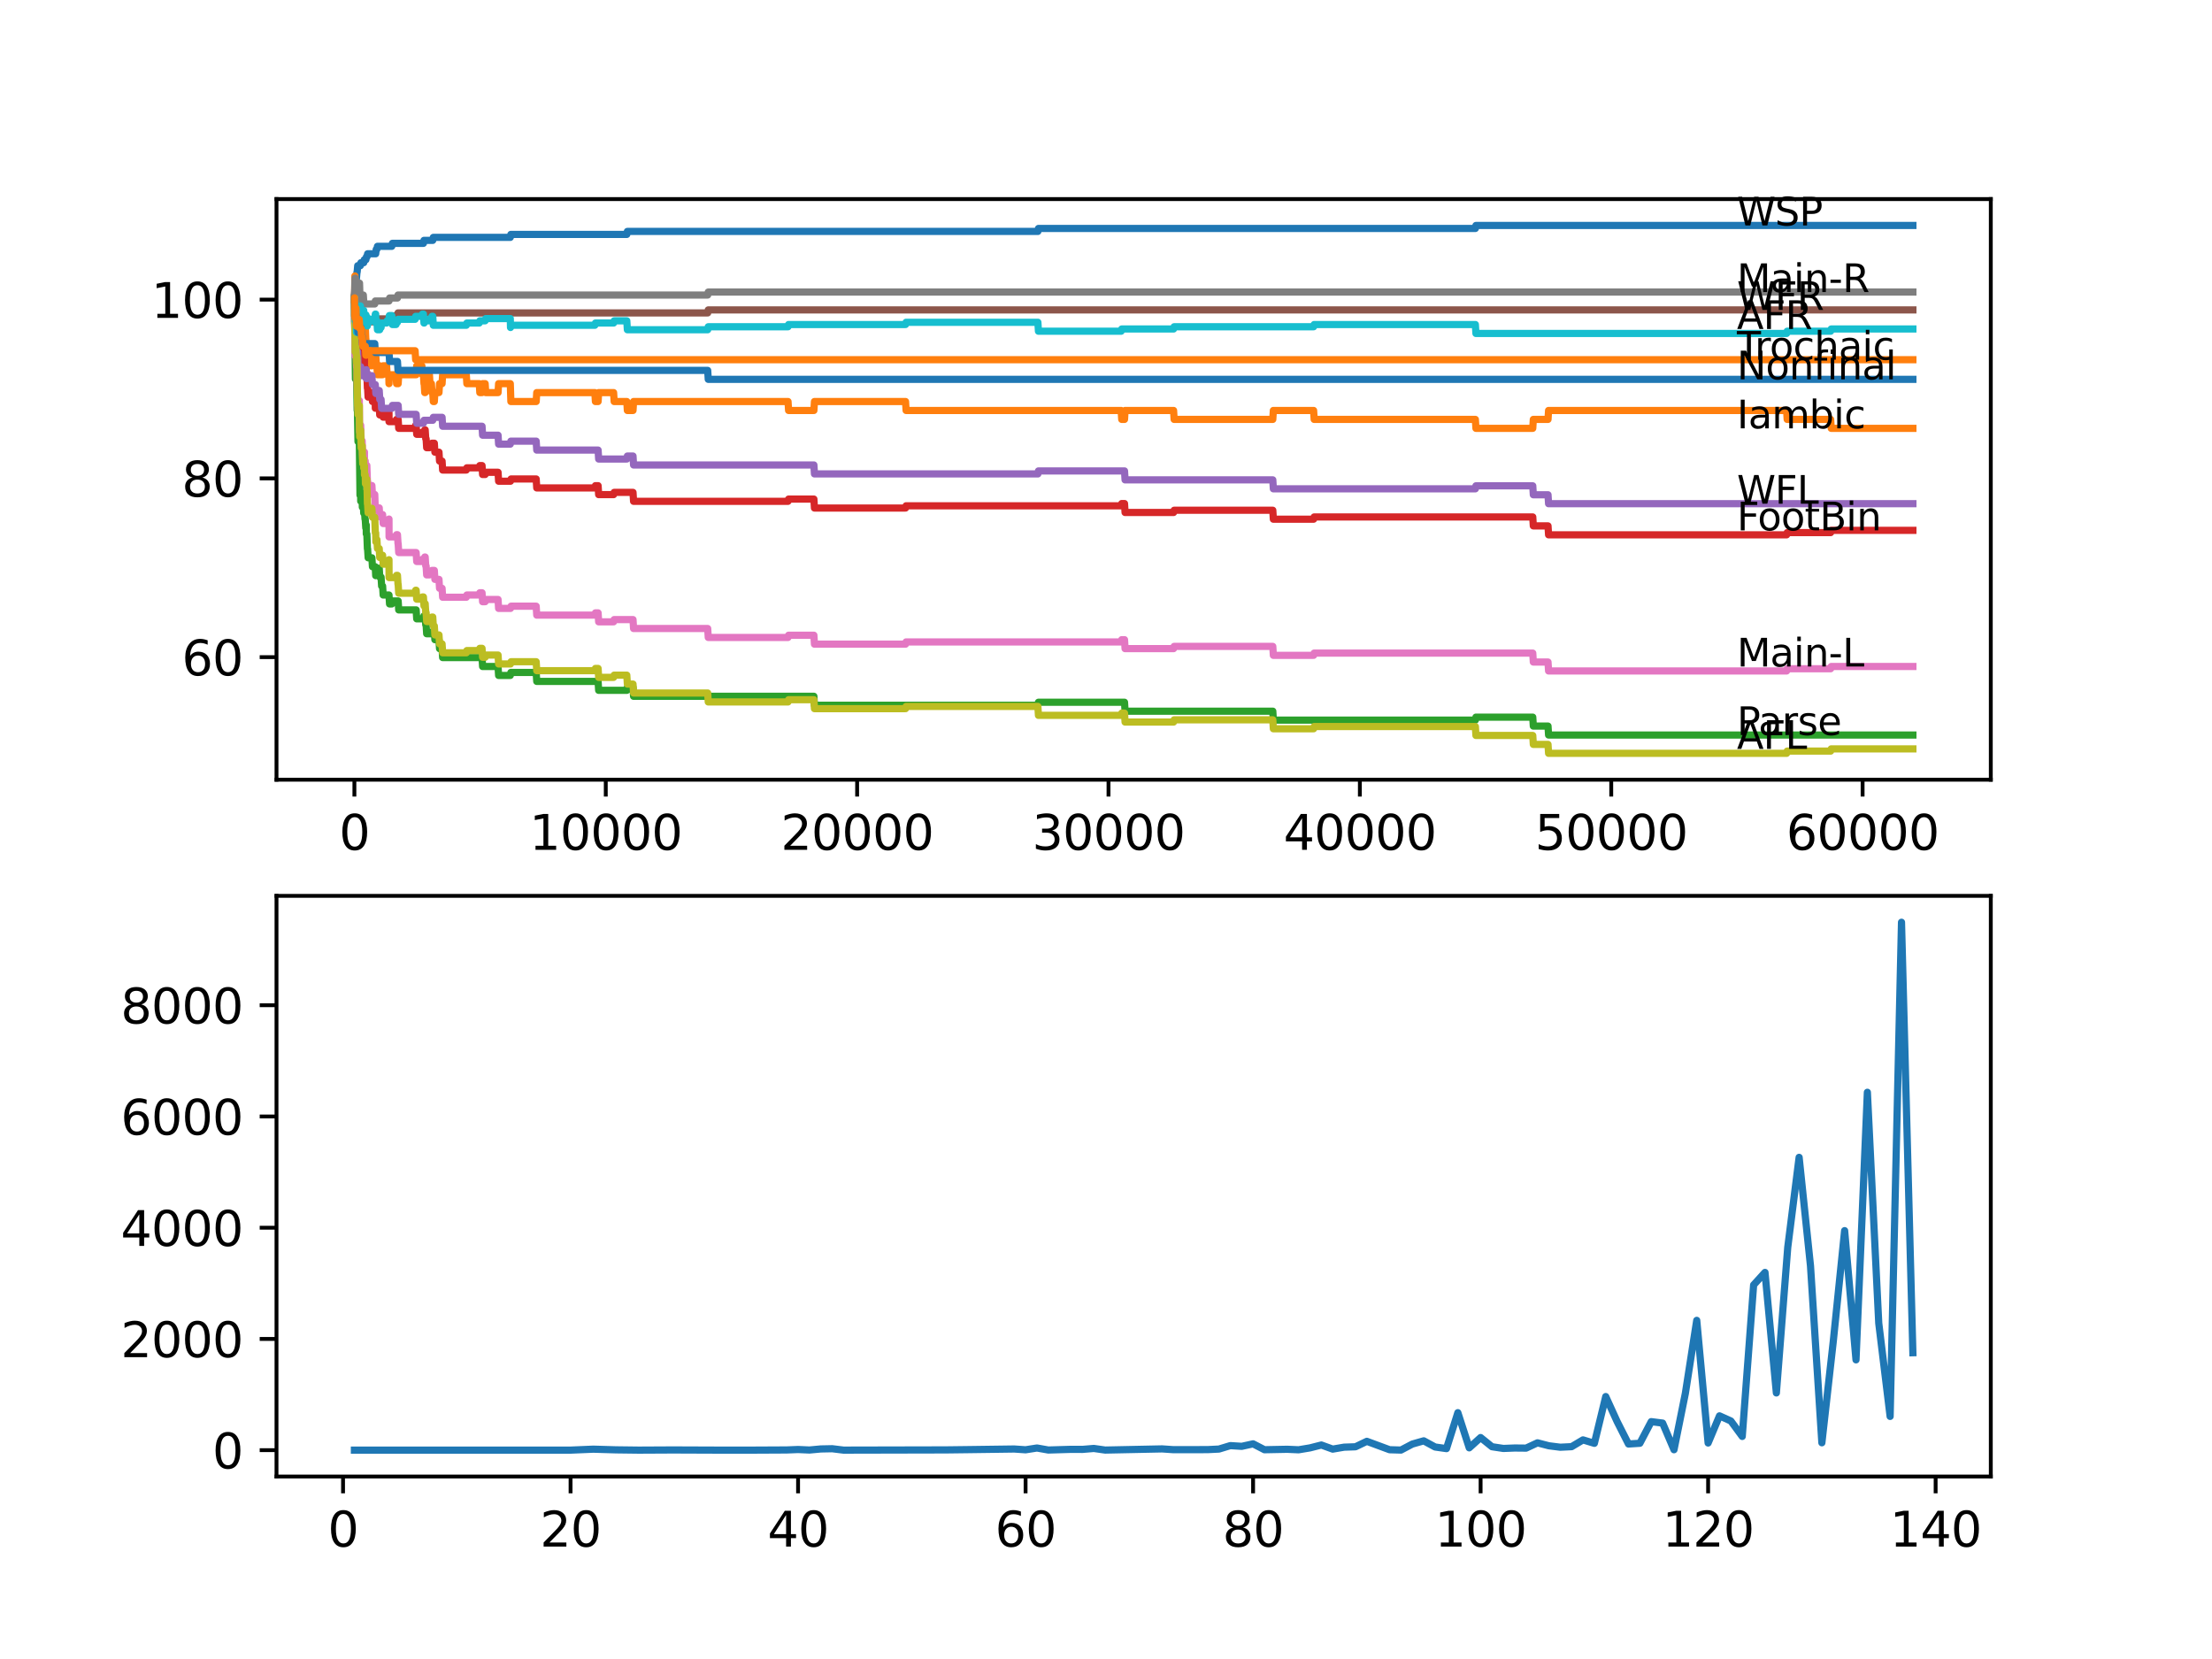 <?xml version="1.0" encoding="utf-8" standalone="no"?>
<!DOCTYPE svg PUBLIC "-//W3C//DTD SVG 1.1//EN"
  "http://www.w3.org/Graphics/SVG/1.1/DTD/svg11.dtd">
<svg xmlns:xlink="http://www.w3.org/1999/xlink" width="460.8pt" height="345.6pt" viewBox="0 0 460.8 345.6" xmlns="http://www.w3.org/2000/svg" version="1.1">
 <defs>
  <style type="text/css">*{stroke-linejoin: round; stroke-linecap: butt}</style>
 </defs>
 <g id="figure_1">
  <g id="patch_1">
   <path d="M 0 345.6 
L 460.8 345.6 
L 460.8 0 
L 0 0 
z
" style="fill: #ffffff"/>
  </g>
  <g id="axes_1">
   <g id="patch_2">
    <path d="M 57.6 162.432 
L 414.72 162.432 
L 414.72 41.472 
L 57.6 41.472 
z
" style="fill: #ffffff"/>
   </g>
   <g id="matplotlib.axis_1">
    <g id="xtick_1">
     <g id="line2d_1">
      <defs>
       <path id="m201add9d12" d="M 0 0 
L 0 3.5 
" style="stroke: #000000; stroke-width: 0.8"/>
      </defs>
      <g>
       <use xlink:href="#m201add9d12" x="73.827" y="162.432" style="stroke: #000000; stroke-width: 0.8"/>
      </g>
     </g>
     <g id="text_1">
      <!-- 0 -->
      <g transform="translate(70.646 177.03)scale(0.1 -0.1)">
       <defs>
        <path id="DejaVuSans-30" d="M 2034 4250 
Q 1547 4250 1301 3770 
Q 1056 3291 1056 2328 
Q 1056 1369 1301 889 
Q 1547 409 2034 409 
Q 2525 409 2770 889 
Q 3016 1369 3016 2328 
Q 3016 3291 2770 3770 
Q 2525 4250 2034 4250 
z
M 2034 4750 
Q 2819 4750 3233 4129 
Q 3647 3509 3647 2328 
Q 3647 1150 3233 529 
Q 2819 -91 2034 -91 
Q 1250 -91 836 529 
Q 422 1150 422 2328 
Q 422 3509 836 4129 
Q 1250 4750 2034 4750 
z
" transform="scale(0.016)"/>
       </defs>
       <use xlink:href="#DejaVuSans-30"/>
      </g>
     </g>
    </g>
    <g id="xtick_2">
     <g id="line2d_2">
      <g>
       <use xlink:href="#m201add9d12" x="126.192" y="162.432" style="stroke: #000000; stroke-width: 0.8"/>
      </g>
     </g>
     <g id="text_2">
      <!-- 10000 -->
      <g transform="translate(110.286 177.03)scale(0.1 -0.1)">
       <defs>
        <path id="DejaVuSans-31" d="M 794 531 
L 1825 531 
L 1825 4091 
L 703 3866 
L 703 4441 
L 1819 4666 
L 2450 4666 
L 2450 531 
L 3481 531 
L 3481 0 
L 794 0 
L 794 531 
z
" transform="scale(0.016)"/>
       </defs>
       <use xlink:href="#DejaVuSans-31"/>
       <use xlink:href="#DejaVuSans-30" x="63.623"/>
       <use xlink:href="#DejaVuSans-30" x="127.246"/>
       <use xlink:href="#DejaVuSans-30" x="190.869"/>
       <use xlink:href="#DejaVuSans-30" x="254.492"/>
      </g>
     </g>
    </g>
    <g id="xtick_3">
     <g id="line2d_3">
      <g>
       <use xlink:href="#m201add9d12" x="178.556" y="162.432" style="stroke: #000000; stroke-width: 0.8"/>
      </g>
     </g>
     <g id="text_3">
      <!-- 20000 -->
      <g transform="translate(162.65 177.03)scale(0.1 -0.1)">
       <defs>
        <path id="DejaVuSans-32" d="M 1228 531 
L 3431 531 
L 3431 0 
L 469 0 
L 469 531 
Q 828 903 1448 1529 
Q 2069 2156 2228 2338 
Q 2531 2678 2651 2914 
Q 2772 3150 2772 3378 
Q 2772 3750 2511 3984 
Q 2250 4219 1831 4219 
Q 1534 4219 1204 4116 
Q 875 4013 500 3803 
L 500 4441 
Q 881 4594 1212 4672 
Q 1544 4750 1819 4750 
Q 2544 4750 2975 4387 
Q 3406 4025 3406 3419 
Q 3406 3131 3298 2873 
Q 3191 2616 2906 2266 
Q 2828 2175 2409 1742 
Q 1991 1309 1228 531 
z
" transform="scale(0.016)"/>
       </defs>
       <use xlink:href="#DejaVuSans-32"/>
       <use xlink:href="#DejaVuSans-30" x="63.623"/>
       <use xlink:href="#DejaVuSans-30" x="127.246"/>
       <use xlink:href="#DejaVuSans-30" x="190.869"/>
       <use xlink:href="#DejaVuSans-30" x="254.492"/>
      </g>
     </g>
    </g>
    <g id="xtick_4">
     <g id="line2d_4">
      <g>
       <use xlink:href="#m201add9d12" x="230.921" y="162.432" style="stroke: #000000; stroke-width: 0.8"/>
      </g>
     </g>
     <g id="text_4">
      <!-- 30000 -->
      <g transform="translate(215.015 177.03)scale(0.1 -0.1)">
       <defs>
        <path id="DejaVuSans-33" d="M 2597 2516 
Q 3050 2419 3304 2112 
Q 3559 1806 3559 1356 
Q 3559 666 3084 287 
Q 2609 -91 1734 -91 
Q 1441 -91 1130 -33 
Q 819 25 488 141 
L 488 750 
Q 750 597 1062 519 
Q 1375 441 1716 441 
Q 2309 441 2620 675 
Q 2931 909 2931 1356 
Q 2931 1769 2642 2001 
Q 2353 2234 1838 2234 
L 1294 2234 
L 1294 2753 
L 1863 2753 
Q 2328 2753 2575 2939 
Q 2822 3125 2822 3475 
Q 2822 3834 2567 4026 
Q 2313 4219 1838 4219 
Q 1578 4219 1281 4162 
Q 984 4106 628 3988 
L 628 4550 
Q 988 4650 1302 4700 
Q 1616 4750 1894 4750 
Q 2613 4750 3031 4423 
Q 3450 4097 3450 3541 
Q 3450 3153 3228 2886 
Q 3006 2619 2597 2516 
z
" transform="scale(0.016)"/>
       </defs>
       <use xlink:href="#DejaVuSans-33"/>
       <use xlink:href="#DejaVuSans-30" x="63.623"/>
       <use xlink:href="#DejaVuSans-30" x="127.246"/>
       <use xlink:href="#DejaVuSans-30" x="190.869"/>
       <use xlink:href="#DejaVuSans-30" x="254.492"/>
      </g>
     </g>
    </g>
    <g id="xtick_5">
     <g id="line2d_5">
      <g>
       <use xlink:href="#m201add9d12" x="283.285" y="162.432" style="stroke: #000000; stroke-width: 0.8"/>
      </g>
     </g>
     <g id="text_5">
      <!-- 40000 -->
      <g transform="translate(267.379 177.03)scale(0.1 -0.1)">
       <defs>
        <path id="DejaVuSans-34" d="M 2419 4116 
L 825 1625 
L 2419 1625 
L 2419 4116 
z
M 2253 4666 
L 3047 4666 
L 3047 1625 
L 3713 1625 
L 3713 1100 
L 3047 1100 
L 3047 0 
L 2419 0 
L 2419 1100 
L 313 1100 
L 313 1709 
L 2253 4666 
z
" transform="scale(0.016)"/>
       </defs>
       <use xlink:href="#DejaVuSans-34"/>
       <use xlink:href="#DejaVuSans-30" x="63.623"/>
       <use xlink:href="#DejaVuSans-30" x="127.246"/>
       <use xlink:href="#DejaVuSans-30" x="190.869"/>
       <use xlink:href="#DejaVuSans-30" x="254.492"/>
      </g>
     </g>
    </g>
    <g id="xtick_6">
     <g id="line2d_6">
      <g>
       <use xlink:href="#m201add9d12" x="335.65" y="162.432" style="stroke: #000000; stroke-width: 0.8"/>
      </g>
     </g>
     <g id="text_6">
      <!-- 50000 -->
      <g transform="translate(319.744 177.03)scale(0.1 -0.1)">
       <defs>
        <path id="DejaVuSans-35" d="M 691 4666 
L 3169 4666 
L 3169 4134 
L 1269 4134 
L 1269 2991 
Q 1406 3038 1543 3061 
Q 1681 3084 1819 3084 
Q 2600 3084 3056 2656 
Q 3513 2228 3513 1497 
Q 3513 744 3044 326 
Q 2575 -91 1722 -91 
Q 1428 -91 1123 -41 
Q 819 9 494 109 
L 494 744 
Q 775 591 1075 516 
Q 1375 441 1709 441 
Q 2250 441 2565 725 
Q 2881 1009 2881 1497 
Q 2881 1984 2565 2268 
Q 2250 2553 1709 2553 
Q 1456 2553 1204 2497 
Q 953 2441 691 2322 
L 691 4666 
z
" transform="scale(0.016)"/>
       </defs>
       <use xlink:href="#DejaVuSans-35"/>
       <use xlink:href="#DejaVuSans-30" x="63.623"/>
       <use xlink:href="#DejaVuSans-30" x="127.246"/>
       <use xlink:href="#DejaVuSans-30" x="190.869"/>
       <use xlink:href="#DejaVuSans-30" x="254.492"/>
      </g>
     </g>
    </g>
    <g id="xtick_7">
     <g id="line2d_7">
      <g>
       <use xlink:href="#m201add9d12" x="388.014" y="162.432" style="stroke: #000000; stroke-width: 0.8"/>
      </g>
     </g>
     <g id="text_7">
      <!-- 60000 -->
      <g transform="translate(372.108 177.03)scale(0.1 -0.1)">
       <defs>
        <path id="DejaVuSans-36" d="M 2113 2584 
Q 1688 2584 1439 2293 
Q 1191 2003 1191 1497 
Q 1191 994 1439 701 
Q 1688 409 2113 409 
Q 2538 409 2786 701 
Q 3034 994 3034 1497 
Q 3034 2003 2786 2293 
Q 2538 2584 2113 2584 
z
M 3366 4563 
L 3366 3988 
Q 3128 4100 2886 4159 
Q 2644 4219 2406 4219 
Q 1781 4219 1451 3797 
Q 1122 3375 1075 2522 
Q 1259 2794 1537 2939 
Q 1816 3084 2150 3084 
Q 2853 3084 3261 2657 
Q 3669 2231 3669 1497 
Q 3669 778 3244 343 
Q 2819 -91 2113 -91 
Q 1303 -91 875 529 
Q 447 1150 447 2328 
Q 447 3434 972 4092 
Q 1497 4750 2381 4750 
Q 2619 4750 2861 4703 
Q 3103 4656 3366 4563 
z
" transform="scale(0.016)"/>
       </defs>
       <use xlink:href="#DejaVuSans-36"/>
       <use xlink:href="#DejaVuSans-30" x="63.623"/>
       <use xlink:href="#DejaVuSans-30" x="127.246"/>
       <use xlink:href="#DejaVuSans-30" x="190.869"/>
       <use xlink:href="#DejaVuSans-30" x="254.492"/>
      </g>
     </g>
    </g>
   </g>
   <g id="matplotlib.axis_2">
    <g id="ytick_1">
     <g id="line2d_8">
      <defs>
       <path id="m2b32cddaf9" d="M 0 0 
L -3.5 0 
" style="stroke: #000000; stroke-width: 0.8"/>
      </defs>
      <g>
       <use xlink:href="#m2b32cddaf9" x="57.6" y="136.89" style="stroke: #000000; stroke-width: 0.8"/>
      </g>
     </g>
     <g id="text_8">
      <!-- 60 -->
      <g transform="translate(37.875 140.689)scale(0.1 -0.1)">
       <use xlink:href="#DejaVuSans-36"/>
       <use xlink:href="#DejaVuSans-30" x="63.623"/>
      </g>
     </g>
    </g>
    <g id="ytick_2">
     <g id="line2d_9">
      <g>
       <use xlink:href="#m2b32cddaf9" x="57.6" y="99.656" style="stroke: #000000; stroke-width: 0.8"/>
      </g>
     </g>
     <g id="text_9">
      <!-- 80 -->
      <g transform="translate(37.875 103.455)scale(0.1 -0.1)">
       <defs>
        <path id="DejaVuSans-38" d="M 2034 2216 
Q 1584 2216 1326 1975 
Q 1069 1734 1069 1313 
Q 1069 891 1326 650 
Q 1584 409 2034 409 
Q 2484 409 2743 651 
Q 3003 894 3003 1313 
Q 3003 1734 2745 1975 
Q 2488 2216 2034 2216 
z
M 1403 2484 
Q 997 2584 770 2862 
Q 544 3141 544 3541 
Q 544 4100 942 4425 
Q 1341 4750 2034 4750 
Q 2731 4750 3128 4425 
Q 3525 4100 3525 3541 
Q 3525 3141 3298 2862 
Q 3072 2584 2669 2484 
Q 3125 2378 3379 2068 
Q 3634 1759 3634 1313 
Q 3634 634 3220 271 
Q 2806 -91 2034 -91 
Q 1263 -91 848 271 
Q 434 634 434 1313 
Q 434 1759 690 2068 
Q 947 2378 1403 2484 
z
M 1172 3481 
Q 1172 3119 1398 2916 
Q 1625 2713 2034 2713 
Q 2441 2713 2670 2916 
Q 2900 3119 2900 3481 
Q 2900 3844 2670 4047 
Q 2441 4250 2034 4250 
Q 1625 4250 1398 4047 
Q 1172 3844 1172 3481 
z
" transform="scale(0.016)"/>
       </defs>
       <use xlink:href="#DejaVuSans-38"/>
       <use xlink:href="#DejaVuSans-30" x="63.623"/>
      </g>
     </g>
    </g>
    <g id="ytick_3">
     <g id="line2d_10">
      <g>
       <use xlink:href="#m2b32cddaf9" x="57.6" y="62.422" style="stroke: #000000; stroke-width: 0.8"/>
      </g>
     </g>
     <g id="text_10">
      <!-- 100 -->
      <g transform="translate(31.512 66.221)scale(0.1 -0.1)">
       <use xlink:href="#DejaVuSans-31"/>
       <use xlink:href="#DejaVuSans-30" x="63.623"/>
       <use xlink:href="#DejaVuSans-30" x="127.246"/>
      </g>
     </g>
    </g>
   </g>
   <g id="line2d_11">
    <path d="M 73.833 62.422 
L 73.969 59.133 
L 73.974 59.133 
L 74.095 58.047 
L 74.246 58.047 
L 74.372 56.651 
L 74.403 56.651 
L 74.519 55.348 
L 75.069 55.348 
L 75.184 54.727 
L 75.77 54.727 
L 75.885 54.107 
L 76.221 54.107 
L 76.336 53.486 
L 76.467 53.486 
L 76.582 52.866 
L 78.263 52.866 
L 78.378 51.935 
L 78.514 51.935 
L 78.629 51.314 
L 81.619 51.314 
L 81.735 50.694 
L 88.207 50.694 
L 88.322 50.073 
L 90.15 50.073 
L 90.265 49.452 
L 106.304 49.452 
L 106.419 48.832 
L 130.575 48.832 
L 130.69 48.211 
L 216.212 48.211 
L 216.327 47.591 
L 307.347 47.591 
L 307.462 46.97 
L 398.487 46.97 
L 398.487 46.97 
" clip-path="url(#p26a50ffbca)" style="fill: none; stroke: #1f77b4; stroke-width: 1.5; stroke-linecap: square"/>
   </g>
   <g id="line2d_12">
    <path d="M 73.833 62.422 
L 73.843 62.422 
L 73.854 64.284 
L 73.932 57.489 
L 73.937 57.489 
L 73.943 57.489 
L 74.063 62.143 
L 74.079 62.143 
L 74.173 64.005 
L 74.189 63.539 
L 74.215 63.539 
L 74.246 61.678 
L 74.267 67.263 
L 74.32 65.401 
L 74.356 70.986 
L 74.43 65.401 
L 74.435 65.401 
L 74.445 69.124 
L 74.55 66.89 
L 74.561 66.89 
L 74.576 65.029 
L 74.671 66.89 
L 74.692 66.89 
L 74.807 68.752 
L 74.828 68.752 
L 74.843 70.614 
L 74.948 65.029 
L 74.959 65.029 
L 75.084 70.614 
L 75.137 70.614 
L 75.252 68.752 
L 75.336 68.752 
L 75.446 70.614 
L 75.561 68.752 
L 75.702 68.752 
L 75.823 72.475 
L 75.849 72.475 
L 75.922 74.337 
L 75.959 72.475 
L 76.084 72.475 
L 76.126 68.752 
L 76.2 70.614 
L 76.221 70.614 
L 76.341 74.337 
L 76.42 74.337 
L 76.467 72.475 
L 76.519 76.199 
L 76.529 74.337 
L 76.577 74.337 
L 76.681 72.475 
L 76.687 74.337 
L 77.111 74.337 
L 77.226 76.199 
L 77.472 76.199 
L 77.587 74.337 
L 78.111 74.337 
L 78.179 76.199 
L 78.221 74.337 
L 78.299 74.337 
L 78.415 76.199 
L 78.514 76.199 
L 78.629 78.06 
L 79.001 78.06 
L 79.101 76.199 
L 79.111 78.06 
L 79.703 78.06 
L 79.818 76.199 
L 80.535 76.199 
L 80.651 78.06 
L 80.991 78.06 
L 81.033 79.922 
L 81.101 78.06 
L 82.499 78.06 
L 82.614 79.922 
L 82.944 79.922 
L 83.059 78.06 
L 86.693 78.06 
L 86.809 76.199 
L 87.882 76.199 
L 87.997 78.06 
L 88.207 78.06 
L 88.322 79.922 
L 88.369 79.922 
L 88.484 81.784 
L 88.573 81.784 
L 88.689 79.922 
L 88.767 79.922 
L 88.882 78.06 
L 89.458 78.06 
L 89.573 79.922 
L 89.872 79.922 
L 89.987 81.784 
L 90.15 81.784 
L 90.265 83.645 
L 90.479 83.645 
L 90.595 81.784 
L 91.448 81.784 
L 91.563 79.922 
L 92.092 79.922 
L 92.207 78.06 
L 97.14 78.06 
L 97.255 79.922 
L 99.837 79.922 
L 99.952 81.784 
L 100.418 81.784 
L 100.533 79.922 
L 101.067 79.922 
L 101.183 81.784 
L 103.754 81.784 
L 103.869 79.922 
L 106.304 79.922 
L 106.424 83.645 
L 111.697 83.645 
L 111.813 81.784 
L 123.919 81.784 
L 124.035 83.645 
L 124.595 83.645 
L 124.71 81.784 
L 127.826 81.784 
L 127.941 83.645 
L 130.575 83.645 
L 130.69 85.507 
L 131.868 85.507 
L 131.983 83.645 
L 164.161 83.645 
L 164.277 85.507 
L 169.55 85.507 
L 169.665 83.645 
L 188.642 83.645 
L 188.757 85.507 
L 233.56 85.507 
L 233.675 87.369 
L 234.257 87.369 
L 234.372 85.507 
L 244.478 85.507 
L 244.593 87.369 
L 265.146 87.369 
L 265.262 85.507 
L 273.65 85.507 
L 273.766 87.369 
L 307.347 87.369 
L 307.462 89.23 
L 319.302 89.23 
L 319.417 87.369 
L 322.48 87.369 
L 322.595 85.507 
L 372.185 85.507 
L 372.3 87.369 
L 381.359 87.369 
L 381.474 89.23 
L 398.487 89.23 
L 398.487 89.23 
" clip-path="url(#p26a50ffbca)" style="fill: none; stroke: #ff7f0e; stroke-width: 1.5; stroke-linecap: square"/>
   </g>
   <g id="line2d_13">
    <path d="M 73.833 62.422 
L 73.859 61.429 
L 73.88 67.014 
L 73.901 67.014 
L 74.042 78.96 
L 74.173 78.96 
L 74.283 78.029 
L 74.403 85.476 
L 74.409 84.545 
L 74.445 84.545 
L 74.576 91.992 
L 74.854 91.992 
L 74.995 103.162 
L 75.069 103.162 
L 75.137 102.542 
L 75.142 104.403 
L 75.168 104.403 
L 75.215 104.403 
L 75.33 103.783 
L 75.446 103.783 
L 75.482 105.644 
L 75.556 105.024 
L 75.686 105.024 
L 75.77 106.885 
L 75.796 106.265 
L 75.922 106.265 
L 76.037 108.127 
L 76.084 108.127 
L 76.2 109.988 
L 76.221 109.988 
L 76.299 109.368 
L 76.304 111.229 
L 76.32 111.229 
L 76.42 111.229 
L 76.535 114.332 
L 76.577 114.332 
L 76.692 116.194 
L 77.472 116.194 
L 77.587 118.056 
L 78.179 118.056 
L 78.263 119.917 
L 78.289 118.986 
L 78.514 118.986 
L 78.629 118.366 
L 79.001 118.366 
L 79.116 120.228 
L 79.383 120.228 
L 79.499 122.089 
L 79.703 122.089 
L 79.818 123.951 
L 81.033 123.951 
L 81.148 125.813 
L 81.619 125.813 
L 81.735 125.192 
L 82.944 125.192 
L 83.059 127.054 
L 86.693 127.054 
L 86.809 128.915 
L 88.207 128.915 
L 88.322 128.295 
L 88.573 128.295 
L 88.689 130.157 
L 88.767 130.157 
L 88.882 132.018 
L 90.15 132.018 
L 90.265 131.398 
L 90.479 131.398 
L 90.595 133.259 
L 91.448 133.259 
L 91.563 135.121 
L 92.092 135.121 
L 92.207 136.983 
L 100.418 136.983 
L 100.533 138.844 
L 103.754 138.844 
L 103.869 140.706 
L 106.304 140.706 
L 106.419 140.086 
L 111.697 140.086 
L 111.813 141.947 
L 124.595 141.947 
L 124.71 143.809 
L 130.575 143.809 
L 130.69 143.188 
L 131.868 143.188 
L 131.983 145.05 
L 169.55 145.05 
L 169.665 146.912 
L 216.212 146.912 
L 216.327 146.291 
L 234.257 146.291 
L 234.372 148.153 
L 265.146 148.153 
L 265.262 150.015 
L 307.347 150.015 
L 307.462 149.394 
L 319.302 149.394 
L 319.417 151.256 
L 322.48 151.256 
L 322.595 153.117 
L 398.487 153.117 
L 398.487 153.117 
" clip-path="url(#p26a50ffbca)" style="fill: none; stroke: #2ca02c; stroke-width: 1.5; stroke-linecap: square"/>
   </g>
   <g id="line2d_14">
    <path d="M 73.833 62.422 
L 73.843 62.422 
L 73.917 60.84 
L 73.922 62.701 
L 73.927 62.701 
L 73.948 64.563 
L 74.037 62.701 
L 74.079 62.701 
L 74.194 62.236 
L 74.262 62.236 
L 74.283 61.771 
L 74.288 63.632 
L 74.356 62.236 
L 74.482 68.752 
L 74.498 68.752 
L 74.561 67.821 
L 74.566 69.683 
L 74.602 69.217 
L 74.692 69.217 
L 74.807 68.752 
L 74.833 68.752 
L 74.854 67.821 
L 74.89 72.941 
L 74.901 72.475 
L 74.911 72.475 
L 74.932 74.337 
L 75.021 72.941 
L 75.137 72.941 
L 75.252 74.802 
L 75.336 74.802 
L 75.446 74.337 
L 75.561 76.199 
L 75.686 76.199 
L 75.807 75.268 
L 75.849 75.268 
L 75.922 74.802 
L 75.927 76.664 
L 75.943 76.664 
L 76.084 76.664 
L 76.126 78.526 
L 76.194 78.06 
L 76.252 78.06 
L 76.367 77.595 
L 76.42 77.595 
L 76.535 80.853 
L 76.577 80.853 
L 76.681 82.715 
L 76.687 82.249 
L 77.111 82.249 
L 77.226 81.784 
L 77.472 81.784 
L 77.587 83.645 
L 78.111 83.645 
L 78.179 83.18 
L 78.184 85.042 
L 78.205 85.042 
L 78.299 85.042 
L 78.415 84.576 
L 79.001 84.576 
L 79.101 86.438 
L 79.111 85.973 
L 79.383 85.973 
L 79.499 85.042 
L 79.703 85.042 
L 79.818 86.903 
L 80.535 86.903 
L 80.651 86.438 
L 80.991 86.438 
L 81.033 85.973 
L 81.038 87.834 
L 81.085 87.834 
L 82.499 87.834 
L 82.614 87.369 
L 82.944 87.369 
L 83.059 89.23 
L 86.474 89.23 
L 86.589 88.61 
L 86.693 88.61 
L 86.809 90.472 
L 87.882 90.472 
L 87.997 90.006 
L 88.369 90.006 
L 88.484 89.541 
L 88.573 89.541 
L 88.689 91.402 
L 88.767 91.402 
L 88.882 93.264 
L 89.458 93.264 
L 89.573 92.799 
L 89.872 92.799 
L 89.987 92.333 
L 90.479 92.333 
L 90.595 94.195 
L 91.448 94.195 
L 91.563 96.057 
L 92.092 96.057 
L 92.207 97.918 
L 97.14 97.918 
L 97.255 97.453 
L 99.837 97.453 
L 99.952 96.988 
L 100.418 96.988 
L 100.533 98.849 
L 101.067 98.849 
L 101.183 98.384 
L 103.754 98.384 
L 103.869 100.245 
L 106.346 100.245 
L 106.461 99.78 
L 111.697 99.78 
L 111.813 101.642 
L 123.919 101.642 
L 124.035 101.176 
L 124.595 101.176 
L 124.71 103.038 
L 127.826 103.038 
L 127.941 102.573 
L 131.868 102.573 
L 131.983 104.434 
L 164.161 104.434 
L 164.277 103.969 
L 169.55 103.969 
L 169.665 105.831 
L 188.642 105.831 
L 188.757 105.365 
L 233.56 105.365 
L 233.675 104.9 
L 234.257 104.9 
L 234.372 106.761 
L 244.478 106.761 
L 244.593 106.296 
L 265.146 106.296 
L 265.262 108.158 
L 273.65 108.158 
L 273.766 107.692 
L 319.302 107.692 
L 319.417 109.554 
L 322.48 109.554 
L 322.595 111.416 
L 372.185 111.416 
L 372.3 110.95 
L 381.359 110.95 
L 381.474 110.485 
L 398.487 110.485 
L 398.487 110.485 
" clip-path="url(#p26a50ffbca)" style="fill: none; stroke: #d62728; stroke-width: 1.5; stroke-linecap: square"/>
   </g>
   <g id="line2d_15">
    <path d="M 73.833 62.422 
L 73.859 61.802 
L 73.88 67.387 
L 73.901 67.387 
L 74.026 73.747 
L 74.246 73.747 
L 74.362 73.282 
L 74.498 73.282 
L 74.618 77.005 
L 75.069 77.005 
L 75.137 76.385 
L 75.142 78.247 
L 75.168 78.247 
L 75.77 78.247 
L 75.885 77.626 
L 76.221 77.626 
L 76.299 77.005 
L 76.304 78.867 
L 76.32 78.867 
L 76.467 78.867 
L 76.582 78.247 
L 77.472 78.247 
L 77.587 80.108 
L 78.179 80.108 
L 78.294 81.97 
L 78.514 81.97 
L 78.629 81.349 
L 79.001 81.349 
L 79.116 83.211 
L 79.383 83.211 
L 79.499 85.073 
L 81.619 85.073 
L 81.735 84.452 
L 82.944 84.452 
L 83.059 86.314 
L 86.693 86.314 
L 86.809 88.176 
L 88.207 88.176 
L 88.322 87.555 
L 90.15 87.555 
L 90.265 86.934 
L 92.092 86.934 
L 92.207 88.796 
L 100.418 88.796 
L 100.533 90.658 
L 103.754 90.658 
L 103.869 92.519 
L 106.304 92.519 
L 106.419 91.899 
L 111.697 91.899 
L 111.813 93.761 
L 124.595 93.761 
L 124.71 95.622 
L 130.575 95.622 
L 130.69 95.002 
L 131.868 95.002 
L 131.983 96.863 
L 169.55 96.863 
L 169.665 98.725 
L 216.212 98.725 
L 216.327 98.105 
L 234.257 98.105 
L 234.372 99.966 
L 265.146 99.966 
L 265.262 101.828 
L 307.347 101.828 
L 307.462 101.207 
L 319.302 101.207 
L 319.417 103.069 
L 322.48 103.069 
L 322.595 104.931 
L 398.487 104.931 
L 398.487 104.931 
" clip-path="url(#p26a50ffbca)" style="fill: none; stroke: #9467bd; stroke-width: 1.5; stroke-linecap: square"/>
   </g>
   <g id="line2d_16">
    <path d="M 73.833 62.422 
L 73.854 62.422 
L 73.974 61.678 
L 74.006 61.678 
L 74.121 63.539 
L 74.173 63.539 
L 74.288 63.074 
L 74.445 63.074 
L 74.561 62.701 
L 74.896 62.701 
L 75.016 66.425 
L 75.215 66.425 
L 75.33 65.804 
L 75.482 65.804 
L 75.597 65.184 
L 75.686 65.184 
L 75.802 67.045 
L 78.069 67.045 
L 78.184 66.425 
L 81.043 66.425 
L 81.159 65.804 
L 82.798 65.804 
L 82.913 65.184 
L 147.426 65.184 
L 147.541 64.563 
L 398.487 64.563 
L 398.487 64.563 
" clip-path="url(#p26a50ffbca)" style="fill: none; stroke: #8c564b; stroke-width: 1.5; stroke-linecap: square"/>
   </g>
   <g id="line2d_17">
    <path d="M 73.833 62.422 
L 73.838 62.422 
L 73.979 74.151 
L 74.1 73.22 
L 74.173 73.22 
L 74.288 76.478 
L 74.32 76.478 
L 74.356 75.082 
L 74.383 78.805 
L 74.503 83.459 
L 74.561 83.459 
L 74.576 85.321 
L 74.671 84.856 
L 74.692 84.856 
L 74.807 84.39 
L 74.833 84.39 
L 74.854 83.459 
L 74.89 88.579 
L 74.901 88.113 
L 74.911 88.113 
L 74.932 89.975 
L 75.021 88.579 
L 75.137 88.579 
L 75.257 92.302 
L 75.336 92.302 
L 75.446 91.837 
L 75.566 95.56 
L 75.686 95.56 
L 75.807 94.629 
L 75.849 94.629 
L 75.922 94.164 
L 75.927 96.026 
L 75.943 96.026 
L 76.084 96.026 
L 76.126 97.887 
L 76.194 97.422 
L 76.252 97.422 
L 76.367 96.956 
L 76.42 96.956 
L 76.535 100.214 
L 76.577 100.214 
L 76.681 102.076 
L 76.687 101.611 
L 77.111 101.611 
L 77.226 101.145 
L 77.472 101.145 
L 77.587 103.007 
L 78.069 103.007 
L 78.184 106.265 
L 78.299 106.265 
L 78.415 105.799 
L 79.001 105.799 
L 79.101 107.661 
L 79.111 107.196 
L 79.703 107.196 
L 79.818 109.057 
L 80.535 109.057 
L 80.651 108.592 
L 80.991 108.592 
L 81.033 108.127 
L 81.049 111.85 
L 81.064 111.85 
L 82.499 111.85 
L 82.614 111.385 
L 82.798 111.385 
L 82.913 113.246 
L 82.944 113.246 
L 83.059 115.108 
L 86.693 115.108 
L 86.809 116.97 
L 87.882 116.97 
L 87.997 116.504 
L 88.369 116.504 
L 88.484 116.039 
L 88.573 116.039 
L 88.689 117.9 
L 88.767 117.9 
L 88.882 119.762 
L 89.458 119.762 
L 89.573 119.297 
L 89.872 119.297 
L 89.987 118.831 
L 90.479 118.831 
L 90.595 120.693 
L 91.448 120.693 
L 91.563 122.555 
L 92.092 122.555 
L 92.207 124.416 
L 97.14 124.416 
L 97.255 123.951 
L 99.837 123.951 
L 99.952 123.486 
L 100.418 123.486 
L 100.533 125.347 
L 101.067 125.347 
L 101.183 124.882 
L 103.754 124.882 
L 103.869 126.743 
L 106.346 126.743 
L 106.461 126.278 
L 111.697 126.278 
L 111.813 128.14 
L 123.919 128.14 
L 124.035 127.674 
L 124.595 127.674 
L 124.71 129.536 
L 127.826 129.536 
L 127.941 129.071 
L 131.868 129.071 
L 131.983 130.932 
L 147.426 130.932 
L 147.541 132.794 
L 164.161 132.794 
L 164.277 132.329 
L 169.55 132.329 
L 169.665 134.19 
L 188.642 134.19 
L 188.757 133.725 
L 233.56 133.725 
L 233.675 133.259 
L 234.257 133.259 
L 234.372 135.121 
L 244.478 135.121 
L 244.593 134.656 
L 265.146 134.656 
L 265.262 136.517 
L 273.65 136.517 
L 273.766 136.052 
L 319.302 136.052 
L 319.417 137.914 
L 322.48 137.914 
L 322.595 139.775 
L 372.185 139.775 
L 372.3 139.31 
L 381.359 139.31 
L 381.474 138.844 
L 398.487 138.844 
L 398.487 138.844 
" clip-path="url(#p26a50ffbca)" style="fill: none; stroke: #e377c2; stroke-width: 1.5; stroke-linecap: square"/>
   </g>
   <g id="line2d_18">
    <path d="M 73.833 62.422 
L 73.838 62.422 
L 73.958 57.954 
L 74.006 57.954 
L 74.121 59.816 
L 74.173 59.816 
L 74.288 59.35 
L 74.445 59.35 
L 74.561 58.978 
L 74.896 58.978 
L 75.016 62.701 
L 75.215 62.701 
L 75.33 62.081 
L 75.482 62.081 
L 75.597 61.46 
L 75.686 61.46 
L 75.802 63.322 
L 78.069 63.322 
L 78.184 62.701 
L 81.043 62.701 
L 81.159 62.081 
L 82.798 62.081 
L 82.913 61.46 
L 147.426 61.46 
L 147.541 60.84 
L 398.487 60.84 
L 398.487 60.84 
" clip-path="url(#p26a50ffbca)" style="fill: none; stroke: #7f7f7f; stroke-width: 1.5; stroke-linecap: square"/>
   </g>
   <g id="line2d_19">
    <path d="M 73.833 62.422 
L 73.969 71.451 
L 73.974 71.451 
L 73.979 73.313 
L 74.084 72.382 
L 74.173 72.382 
L 74.288 75.64 
L 74.32 75.64 
L 74.356 74.244 
L 74.383 77.967 
L 74.508 84.483 
L 74.561 84.483 
L 74.576 86.345 
L 74.671 85.879 
L 74.692 85.879 
L 74.807 85.414 
L 74.833 85.414 
L 74.854 84.483 
L 74.89 89.603 
L 74.901 89.137 
L 74.911 89.137 
L 74.932 90.999 
L 75.021 89.603 
L 75.137 89.603 
L 75.257 93.326 
L 75.336 93.326 
L 75.446 92.861 
L 75.566 96.584 
L 75.686 96.584 
L 75.77 95.653 
L 75.775 97.515 
L 75.786 97.515 
L 75.849 97.515 
L 75.922 97.05 
L 75.927 98.911 
L 75.943 98.911 
L 76.084 98.911 
L 76.126 100.773 
L 76.194 100.308 
L 76.252 100.308 
L 76.367 99.842 
L 76.42 99.842 
L 76.54 104.962 
L 76.577 104.962 
L 76.681 106.823 
L 76.687 106.358 
L 77.111 106.358 
L 77.226 105.893 
L 77.472 105.893 
L 77.587 107.754 
L 78.069 107.754 
L 78.184 111.012 
L 78.263 111.012 
L 78.299 112.874 
L 78.373 112.408 
L 78.514 112.408 
L 78.629 114.27 
L 79.001 114.27 
L 79.101 116.132 
L 79.111 115.666 
L 79.703 115.666 
L 79.818 117.528 
L 80.535 117.528 
L 80.651 117.063 
L 80.991 117.063 
L 81.033 116.597 
L 81.049 120.321 
L 81.064 120.321 
L 82.499 120.321 
L 82.614 119.855 
L 82.798 119.855 
L 82.913 121.717 
L 82.944 121.717 
L 83.059 123.579 
L 86.474 123.579 
L 86.589 122.958 
L 86.693 122.958 
L 86.809 124.82 
L 87.882 124.82 
L 87.997 124.354 
L 88.207 124.354 
L 88.322 126.216 
L 88.369 126.216 
L 88.484 125.751 
L 88.573 125.751 
L 88.689 127.612 
L 88.767 127.612 
L 88.882 129.474 
L 89.458 129.474 
L 89.573 129.009 
L 89.872 129.009 
L 89.987 128.543 
L 90.15 128.543 
L 90.265 130.405 
L 90.479 130.405 
L 90.595 132.266 
L 91.448 132.266 
L 91.563 134.128 
L 92.092 134.128 
L 92.207 135.99 
L 97.14 135.99 
L 97.255 135.524 
L 99.837 135.524 
L 99.952 135.059 
L 100.418 135.059 
L 100.533 136.921 
L 101.067 136.921 
L 101.183 136.455 
L 103.754 136.455 
L 103.869 138.317 
L 106.346 138.317 
L 106.461 137.852 
L 111.697 137.852 
L 111.813 139.713 
L 123.919 139.713 
L 124.035 139.248 
L 124.595 139.248 
L 124.71 141.109 
L 127.826 141.109 
L 127.941 140.644 
L 130.575 140.644 
L 130.69 142.506 
L 131.868 142.506 
L 131.983 144.367 
L 147.426 144.367 
L 147.541 146.229 
L 164.161 146.229 
L 164.277 145.764 
L 169.55 145.764 
L 169.665 147.625 
L 188.642 147.625 
L 188.757 147.16 
L 216.212 147.16 
L 216.327 149.022 
L 233.56 149.022 
L 233.675 148.556 
L 234.257 148.556 
L 234.372 150.418 
L 244.478 150.418 
L 244.593 149.952 
L 265.146 149.952 
L 265.262 151.814 
L 273.65 151.814 
L 273.766 151.349 
L 307.347 151.349 
L 307.462 153.21 
L 319.302 153.21 
L 319.417 155.072 
L 322.48 155.072 
L 322.595 156.934 
L 372.185 156.934 
L 372.3 156.468 
L 381.359 156.468 
L 381.474 156.003 
L 398.487 156.003 
L 398.487 156.003 
" clip-path="url(#p26a50ffbca)" style="fill: none; stroke: #bcbd22; stroke-width: 1.5; stroke-linecap: square"/>
   </g>
   <g id="line2d_20">
    <path d="M 73.833 62.422 
L 73.859 65.773 
L 73.948 64.098 
L 73.964 62.701 
L 74.011 66.89 
L 74.037 65.959 
L 74.079 65.959 
L 74.173 65.494 
L 74.262 69.217 
L 74.288 68.752 
L 74.32 68.752 
L 74.403 67.356 
L 74.409 69.217 
L 74.424 69.217 
L 74.435 69.217 
L 74.571 66.983 
L 74.576 66.983 
L 74.697 66.052 
L 74.833 66.052 
L 74.964 64.191 
L 75.016 64.191 
L 75.069 63.725 
L 75.074 65.587 
L 75.11 65.587 
L 75.336 65.587 
L 75.451 65.122 
L 75.702 65.122 
L 75.77 64.656 
L 75.775 66.518 
L 75.796 66.518 
L 75.849 66.518 
L 75.964 66.052 
L 76.126 66.052 
L 76.221 65.587 
L 76.252 67.449 
L 76.331 66.052 
L 76.467 66.052 
L 76.514 67.914 
L 76.577 67.449 
L 76.681 67.449 
L 76.797 66.983 
L 77.111 66.983 
L 77.226 66.518 
L 78.069 66.518 
L 78.184 65.432 
L 78.263 65.432 
L 78.299 67.294 
L 78.373 66.828 
L 78.514 66.828 
L 78.629 68.69 
L 79.101 68.69 
L 79.216 68.224 
L 79.383 68.224 
L 79.499 67.294 
L 80.535 67.294 
L 80.651 66.828 
L 80.991 66.828 
L 81.111 65.742 
L 81.619 65.742 
L 81.735 67.604 
L 82.499 67.604 
L 82.614 67.138 
L 82.798 67.138 
L 82.913 66.518 
L 86.474 66.518 
L 86.589 65.897 
L 87.882 65.897 
L 87.997 65.432 
L 88.207 65.432 
L 88.322 67.294 
L 88.369 67.294 
L 88.484 66.828 
L 89.458 66.828 
L 89.573 66.363 
L 89.872 66.363 
L 89.987 65.897 
L 90.15 65.897 
L 90.265 67.759 
L 97.14 67.759 
L 97.255 67.294 
L 99.837 67.294 
L 99.952 66.828 
L 101.067 66.828 
L 101.183 66.363 
L 106.304 66.363 
L 106.346 68.224 
L 106.414 67.759 
L 123.919 67.759 
L 124.035 67.294 
L 127.826 67.294 
L 127.941 66.828 
L 130.575 66.828 
L 130.69 68.69 
L 147.426 68.69 
L 147.541 68.069 
L 164.161 68.069 
L 164.277 67.604 
L 188.642 67.604 
L 188.757 67.138 
L 216.212 67.138 
L 216.327 69 
L 233.56 69 
L 233.675 68.535 
L 244.478 68.535 
L 244.593 68.069 
L 273.65 68.069 
L 273.766 67.604 
L 307.347 67.604 
L 307.462 69.466 
L 372.185 69.466 
L 372.3 69 
L 381.359 69 
L 381.474 68.535 
L 398.487 68.535 
L 398.487 68.535 
" clip-path="url(#p26a50ffbca)" style="fill: none; stroke: #17becf; stroke-width: 1.5; stroke-linecap: square"/>
   </g>
   <g id="line2d_21">
    <path d="M 73.833 62.422 
L 73.854 62.422 
L 73.974 66.146 
L 74.006 66.146 
L 74.121 65.525 
L 74.173 65.525 
L 74.288 67.387 
L 74.445 67.387 
L 74.561 69.248 
L 74.896 69.248 
L 75.016 68.318 
L 75.215 68.318 
L 75.33 70.179 
L 75.482 70.179 
L 75.597 72.041 
L 75.686 72.041 
L 75.802 71.575 
L 78.069 71.575 
L 78.184 73.437 
L 81.043 73.437 
L 81.159 75.299 
L 82.798 75.299 
L 82.913 77.161 
L 147.426 77.161 
L 147.541 79.022 
L 398.487 79.022 
L 398.487 79.022 
" clip-path="url(#p26a50ffbca)" style="fill: none; stroke: #1f77b4; stroke-width: 1.5; stroke-linecap: square"/>
   </g>
   <g id="line2d_22">
    <path d="M 73.833 62.422 
L 73.843 62.422 
L 73.859 62.05 
L 73.885 65.773 
L 73.911 65.308 
L 73.943 65.308 
L 73.958 66.239 
L 74.058 64.222 
L 74.173 64.222 
L 74.246 67.945 
L 74.288 66.549 
L 74.828 66.549 
L 74.943 68.411 
L 75.215 68.411 
L 75.33 70.272 
L 75.482 70.272 
L 75.597 72.134 
L 76.095 72.134 
L 76.21 73.996 
L 76.299 73.996 
L 76.414 73.065 
L 86.474 73.065 
L 86.589 74.927 
L 398.487 74.927 
L 398.487 74.927 
" clip-path="url(#p26a50ffbca)" style="fill: none; stroke: #ff7f0e; stroke-width: 1.5; stroke-linecap: square"/>
   </g>
   <g id="patch_3">
    <path d="M 57.6 162.432 
L 57.6 41.472 
" style="fill: none; stroke: #000000; stroke-width: 0.8; stroke-linejoin: miter; stroke-linecap: square"/>
   </g>
   <g id="patch_4">
    <path d="M 414.72 162.432 
L 414.72 41.472 
" style="fill: none; stroke: #000000; stroke-width: 0.8; stroke-linejoin: miter; stroke-linecap: square"/>
   </g>
   <g id="patch_5">
    <path d="M 57.6 162.432 
L 414.72 162.432 
" style="fill: none; stroke: #000000; stroke-width: 0.8; stroke-linejoin: miter; stroke-linecap: square"/>
   </g>
   <g id="patch_6">
    <path d="M 57.6 41.472 
L 414.72 41.472 
" style="fill: none; stroke: #000000; stroke-width: 0.8; stroke-linejoin: miter; stroke-linecap: square"/>
   </g>
   <g id="text_11">
    <!-- WSP -->
    <g transform="translate(361.832 46.97)scale(0.08 -0.08)">
     <defs>
      <path id="DejaVuSans-57" d="M 213 4666 
L 850 4666 
L 1831 722 
L 2809 4666 
L 3519 4666 
L 4500 722 
L 5478 4666 
L 6119 4666 
L 4947 0 
L 4153 0 
L 3169 4050 
L 2175 0 
L 1381 0 
L 213 4666 
z
" transform="scale(0.016)"/>
      <path id="DejaVuSans-53" d="M 3425 4513 
L 3425 3897 
Q 3066 4069 2747 4153 
Q 2428 4238 2131 4238 
Q 1616 4238 1336 4038 
Q 1056 3838 1056 3469 
Q 1056 3159 1242 3001 
Q 1428 2844 1947 2747 
L 2328 2669 
Q 3034 2534 3370 2195 
Q 3706 1856 3706 1288 
Q 3706 609 3251 259 
Q 2797 -91 1919 -91 
Q 1588 -91 1214 -16 
Q 841 59 441 206 
L 441 856 
Q 825 641 1194 531 
Q 1563 422 1919 422 
Q 2459 422 2753 634 
Q 3047 847 3047 1241 
Q 3047 1584 2836 1778 
Q 2625 1972 2144 2069 
L 1759 2144 
Q 1053 2284 737 2584 
Q 422 2884 422 3419 
Q 422 4038 858 4394 
Q 1294 4750 2059 4750 
Q 2388 4750 2728 4690 
Q 3069 4631 3425 4513 
z
" transform="scale(0.016)"/>
      <path id="DejaVuSans-50" d="M 1259 4147 
L 1259 2394 
L 2053 2394 
Q 2494 2394 2734 2622 
Q 2975 2850 2975 3272 
Q 2975 3691 2734 3919 
Q 2494 4147 2053 4147 
L 1259 4147 
z
M 628 4666 
L 2053 4666 
Q 2838 4666 3239 4311 
Q 3641 3956 3641 3272 
Q 3641 2581 3239 2228 
Q 2838 1875 2053 1875 
L 1259 1875 
L 1259 0 
L 628 0 
L 628 4666 
z
" transform="scale(0.016)"/>
     </defs>
     <use xlink:href="#DejaVuSans-57"/>
     <use xlink:href="#DejaVuSans-53" x="98.877"/>
     <use xlink:href="#DejaVuSans-50" x="162.354"/>
    </g>
   </g>
   <g id="text_12">
    <!-- Iambic -->
    <g transform="translate(361.832 89.23)scale(0.08 -0.08)">
     <defs>
      <path id="DejaVuSans-49" d="M 628 4666 
L 1259 4666 
L 1259 0 
L 628 0 
L 628 4666 
z
" transform="scale(0.016)"/>
      <path id="DejaVuSans-61" d="M 2194 1759 
Q 1497 1759 1228 1600 
Q 959 1441 959 1056 
Q 959 750 1161 570 
Q 1363 391 1709 391 
Q 2188 391 2477 730 
Q 2766 1069 2766 1631 
L 2766 1759 
L 2194 1759 
z
M 3341 1997 
L 3341 0 
L 2766 0 
L 2766 531 
Q 2569 213 2275 61 
Q 1981 -91 1556 -91 
Q 1019 -91 701 211 
Q 384 513 384 1019 
Q 384 1609 779 1909 
Q 1175 2209 1959 2209 
L 2766 2209 
L 2766 2266 
Q 2766 2663 2505 2880 
Q 2244 3097 1772 3097 
Q 1472 3097 1187 3025 
Q 903 2953 641 2809 
L 641 3341 
Q 956 3463 1253 3523 
Q 1550 3584 1831 3584 
Q 2591 3584 2966 3190 
Q 3341 2797 3341 1997 
z
" transform="scale(0.016)"/>
      <path id="DejaVuSans-6d" d="M 3328 2828 
Q 3544 3216 3844 3400 
Q 4144 3584 4550 3584 
Q 5097 3584 5394 3201 
Q 5691 2819 5691 2113 
L 5691 0 
L 5113 0 
L 5113 2094 
Q 5113 2597 4934 2840 
Q 4756 3084 4391 3084 
Q 3944 3084 3684 2787 
Q 3425 2491 3425 1978 
L 3425 0 
L 2847 0 
L 2847 2094 
Q 2847 2600 2669 2842 
Q 2491 3084 2119 3084 
Q 1678 3084 1418 2786 
Q 1159 2488 1159 1978 
L 1159 0 
L 581 0 
L 581 3500 
L 1159 3500 
L 1159 2956 
Q 1356 3278 1631 3431 
Q 1906 3584 2284 3584 
Q 2666 3584 2933 3390 
Q 3200 3197 3328 2828 
z
" transform="scale(0.016)"/>
      <path id="DejaVuSans-62" d="M 3116 1747 
Q 3116 2381 2855 2742 
Q 2594 3103 2138 3103 
Q 1681 3103 1420 2742 
Q 1159 2381 1159 1747 
Q 1159 1113 1420 752 
Q 1681 391 2138 391 
Q 2594 391 2855 752 
Q 3116 1113 3116 1747 
z
M 1159 2969 
Q 1341 3281 1617 3432 
Q 1894 3584 2278 3584 
Q 2916 3584 3314 3078 
Q 3713 2572 3713 1747 
Q 3713 922 3314 415 
Q 2916 -91 2278 -91 
Q 1894 -91 1617 61 
Q 1341 213 1159 525 
L 1159 0 
L 581 0 
L 581 4863 
L 1159 4863 
L 1159 2969 
z
" transform="scale(0.016)"/>
      <path id="DejaVuSans-69" d="M 603 3500 
L 1178 3500 
L 1178 0 
L 603 0 
L 603 3500 
z
M 603 4863 
L 1178 4863 
L 1178 4134 
L 603 4134 
L 603 4863 
z
" transform="scale(0.016)"/>
      <path id="DejaVuSans-63" d="M 3122 3366 
L 3122 2828 
Q 2878 2963 2633 3030 
Q 2388 3097 2138 3097 
Q 1578 3097 1268 2742 
Q 959 2388 959 1747 
Q 959 1106 1268 751 
Q 1578 397 2138 397 
Q 2388 397 2633 464 
Q 2878 531 3122 666 
L 3122 134 
Q 2881 22 2623 -34 
Q 2366 -91 2075 -91 
Q 1284 -91 818 406 
Q 353 903 353 1747 
Q 353 2603 823 3093 
Q 1294 3584 2113 3584 
Q 2378 3584 2631 3529 
Q 2884 3475 3122 3366 
z
" transform="scale(0.016)"/>
     </defs>
     <use xlink:href="#DejaVuSans-49"/>
     <use xlink:href="#DejaVuSans-61" x="29.492"/>
     <use xlink:href="#DejaVuSans-6d" x="90.771"/>
     <use xlink:href="#DejaVuSans-62" x="188.184"/>
     <use xlink:href="#DejaVuSans-69" x="251.66"/>
     <use xlink:href="#DejaVuSans-63" x="279.443"/>
    </g>
   </g>
   <g id="text_13">
    <!-- Parse -->
    <g transform="translate(361.832 153.117)scale(0.08 -0.08)">
     <defs>
      <path id="DejaVuSans-72" d="M 2631 2963 
Q 2534 3019 2420 3045 
Q 2306 3072 2169 3072 
Q 1681 3072 1420 2755 
Q 1159 2438 1159 1844 
L 1159 0 
L 581 0 
L 581 3500 
L 1159 3500 
L 1159 2956 
Q 1341 3275 1631 3429 
Q 1922 3584 2338 3584 
Q 2397 3584 2469 3576 
Q 2541 3569 2628 3553 
L 2631 2963 
z
" transform="scale(0.016)"/>
      <path id="DejaVuSans-73" d="M 2834 3397 
L 2834 2853 
Q 2591 2978 2328 3040 
Q 2066 3103 1784 3103 
Q 1356 3103 1142 2972 
Q 928 2841 928 2578 
Q 928 2378 1081 2264 
Q 1234 2150 1697 2047 
L 1894 2003 
Q 2506 1872 2764 1633 
Q 3022 1394 3022 966 
Q 3022 478 2636 193 
Q 2250 -91 1575 -91 
Q 1294 -91 989 -36 
Q 684 19 347 128 
L 347 722 
Q 666 556 975 473 
Q 1284 391 1588 391 
Q 1994 391 2212 530 
Q 2431 669 2431 922 
Q 2431 1156 2273 1281 
Q 2116 1406 1581 1522 
L 1381 1569 
Q 847 1681 609 1914 
Q 372 2147 372 2553 
Q 372 3047 722 3315 
Q 1072 3584 1716 3584 
Q 2034 3584 2315 3537 
Q 2597 3491 2834 3397 
z
" transform="scale(0.016)"/>
      <path id="DejaVuSans-65" d="M 3597 1894 
L 3597 1613 
L 953 1613 
Q 991 1019 1311 708 
Q 1631 397 2203 397 
Q 2534 397 2845 478 
Q 3156 559 3463 722 
L 3463 178 
Q 3153 47 2828 -22 
Q 2503 -91 2169 -91 
Q 1331 -91 842 396 
Q 353 884 353 1716 
Q 353 2575 817 3079 
Q 1281 3584 2069 3584 
Q 2775 3584 3186 3129 
Q 3597 2675 3597 1894 
z
M 3022 2063 
Q 3016 2534 2758 2815 
Q 2500 3097 2075 3097 
Q 1594 3097 1305 2825 
Q 1016 2553 972 2059 
L 3022 2063 
z
" transform="scale(0.016)"/>
     </defs>
     <use xlink:href="#DejaVuSans-50"/>
     <use xlink:href="#DejaVuSans-61" x="55.803"/>
     <use xlink:href="#DejaVuSans-72" x="117.082"/>
     <use xlink:href="#DejaVuSans-73" x="158.195"/>
     <use xlink:href="#DejaVuSans-65" x="210.295"/>
    </g>
   </g>
   <g id="text_14">
    <!-- FootBin -->
    <g transform="translate(361.832 110.485)scale(0.08 -0.08)">
     <defs>
      <path id="DejaVuSans-46" d="M 628 4666 
L 3309 4666 
L 3309 4134 
L 1259 4134 
L 1259 2759 
L 3109 2759 
L 3109 2228 
L 1259 2228 
L 1259 0 
L 628 0 
L 628 4666 
z
" transform="scale(0.016)"/>
      <path id="DejaVuSans-6f" d="M 1959 3097 
Q 1497 3097 1228 2736 
Q 959 2375 959 1747 
Q 959 1119 1226 758 
Q 1494 397 1959 397 
Q 2419 397 2687 759 
Q 2956 1122 2956 1747 
Q 2956 2369 2687 2733 
Q 2419 3097 1959 3097 
z
M 1959 3584 
Q 2709 3584 3137 3096 
Q 3566 2609 3566 1747 
Q 3566 888 3137 398 
Q 2709 -91 1959 -91 
Q 1206 -91 779 398 
Q 353 888 353 1747 
Q 353 2609 779 3096 
Q 1206 3584 1959 3584 
z
" transform="scale(0.016)"/>
      <path id="DejaVuSans-74" d="M 1172 4494 
L 1172 3500 
L 2356 3500 
L 2356 3053 
L 1172 3053 
L 1172 1153 
Q 1172 725 1289 603 
Q 1406 481 1766 481 
L 2356 481 
L 2356 0 
L 1766 0 
Q 1100 0 847 248 
Q 594 497 594 1153 
L 594 3053 
L 172 3053 
L 172 3500 
L 594 3500 
L 594 4494 
L 1172 4494 
z
" transform="scale(0.016)"/>
      <path id="DejaVuSans-42" d="M 1259 2228 
L 1259 519 
L 2272 519 
Q 2781 519 3026 730 
Q 3272 941 3272 1375 
Q 3272 1813 3026 2020 
Q 2781 2228 2272 2228 
L 1259 2228 
z
M 1259 4147 
L 1259 2741 
L 2194 2741 
Q 2656 2741 2882 2914 
Q 3109 3088 3109 3444 
Q 3109 3797 2882 3972 
Q 2656 4147 2194 4147 
L 1259 4147 
z
M 628 4666 
L 2241 4666 
Q 2963 4666 3353 4366 
Q 3744 4066 3744 3513 
Q 3744 3084 3544 2831 
Q 3344 2578 2956 2516 
Q 3422 2416 3680 2098 
Q 3938 1781 3938 1306 
Q 3938 681 3513 340 
Q 3088 0 2303 0 
L 628 0 
L 628 4666 
z
" transform="scale(0.016)"/>
      <path id="DejaVuSans-6e" d="M 3513 2113 
L 3513 0 
L 2938 0 
L 2938 2094 
Q 2938 2591 2744 2837 
Q 2550 3084 2163 3084 
Q 1697 3084 1428 2787 
Q 1159 2491 1159 1978 
L 1159 0 
L 581 0 
L 581 3500 
L 1159 3500 
L 1159 2956 
Q 1366 3272 1645 3428 
Q 1925 3584 2291 3584 
Q 2894 3584 3203 3211 
Q 3513 2838 3513 2113 
z
" transform="scale(0.016)"/>
     </defs>
     <use xlink:href="#DejaVuSans-46"/>
     <use xlink:href="#DejaVuSans-6f" x="53.895"/>
     <use xlink:href="#DejaVuSans-6f" x="115.076"/>
     <use xlink:href="#DejaVuSans-74" x="176.258"/>
     <use xlink:href="#DejaVuSans-42" x="215.467"/>
     <use xlink:href="#DejaVuSans-69" x="284.07"/>
     <use xlink:href="#DejaVuSans-6e" x="311.854"/>
    </g>
   </g>
   <g id="text_15">
    <!-- WFL -->
    <g transform="translate(361.832 104.931)scale(0.08 -0.08)">
     <defs>
      <path id="DejaVuSans-4c" d="M 628 4666 
L 1259 4666 
L 1259 531 
L 3531 531 
L 3531 0 
L 628 0 
L 628 4666 
z
" transform="scale(0.016)"/>
     </defs>
     <use xlink:href="#DejaVuSans-57"/>
     <use xlink:href="#DejaVuSans-46" x="98.877"/>
     <use xlink:href="#DejaVuSans-4c" x="156.396"/>
    </g>
   </g>
   <g id="text_16">
    <!-- WFR -->
    <g transform="translate(361.832 64.563)scale(0.08 -0.08)">
     <defs>
      <path id="DejaVuSans-52" d="M 2841 2188 
Q 3044 2119 3236 1894 
Q 3428 1669 3622 1275 
L 4263 0 
L 3584 0 
L 2988 1197 
Q 2756 1666 2539 1819 
Q 2322 1972 1947 1972 
L 1259 1972 
L 1259 0 
L 628 0 
L 628 4666 
L 2053 4666 
Q 2853 4666 3247 4331 
Q 3641 3997 3641 3322 
Q 3641 2881 3436 2590 
Q 3231 2300 2841 2188 
z
M 1259 4147 
L 1259 2491 
L 2053 2491 
Q 2509 2491 2742 2702 
Q 2975 2913 2975 3322 
Q 2975 3731 2742 3939 
Q 2509 4147 2053 4147 
L 1259 4147 
z
" transform="scale(0.016)"/>
     </defs>
     <use xlink:href="#DejaVuSans-57"/>
     <use xlink:href="#DejaVuSans-46" x="98.877"/>
     <use xlink:href="#DejaVuSans-52" x="156.396"/>
    </g>
   </g>
   <g id="text_17">
    <!-- Main-L -->
    <g transform="translate(361.832 138.844)scale(0.08 -0.08)">
     <defs>
      <path id="DejaVuSans-4d" d="M 628 4666 
L 1569 4666 
L 2759 1491 
L 3956 4666 
L 4897 4666 
L 4897 0 
L 4281 0 
L 4281 4097 
L 3078 897 
L 2444 897 
L 1241 4097 
L 1241 0 
L 628 0 
L 628 4666 
z
" transform="scale(0.016)"/>
      <path id="DejaVuSans-2d" d="M 313 2009 
L 1997 2009 
L 1997 1497 
L 313 1497 
L 313 2009 
z
" transform="scale(0.016)"/>
     </defs>
     <use xlink:href="#DejaVuSans-4d"/>
     <use xlink:href="#DejaVuSans-61" x="86.279"/>
     <use xlink:href="#DejaVuSans-69" x="147.559"/>
     <use xlink:href="#DejaVuSans-6e" x="175.342"/>
     <use xlink:href="#DejaVuSans-2d" x="238.721"/>
     <use xlink:href="#DejaVuSans-4c" x="274.805"/>
    </g>
   </g>
   <g id="text_18">
    <!-- Main-R -->
    <g transform="translate(361.832 60.84)scale(0.08 -0.08)">
     <use xlink:href="#DejaVuSans-4d"/>
     <use xlink:href="#DejaVuSans-61" x="86.279"/>
     <use xlink:href="#DejaVuSans-69" x="147.559"/>
     <use xlink:href="#DejaVuSans-6e" x="175.342"/>
     <use xlink:href="#DejaVuSans-2d" x="238.721"/>
     <use xlink:href="#DejaVuSans-52" x="274.805"/>
    </g>
   </g>
   <g id="text_19">
    <!-- AFL -->
    <g transform="translate(361.832 156.003)scale(0.08 -0.08)">
     <defs>
      <path id="DejaVuSans-41" d="M 2188 4044 
L 1331 1722 
L 3047 1722 
L 2188 4044 
z
M 1831 4666 
L 2547 4666 
L 4325 0 
L 3669 0 
L 3244 1197 
L 1141 1197 
L 716 0 
L 50 0 
L 1831 4666 
z
" transform="scale(0.016)"/>
     </defs>
     <use xlink:href="#DejaVuSans-41"/>
     <use xlink:href="#DejaVuSans-46" x="68.408"/>
     <use xlink:href="#DejaVuSans-4c" x="125.928"/>
    </g>
   </g>
   <g id="text_20">
    <!-- AFR -->
    <g transform="translate(361.832 68.535)scale(0.08 -0.08)">
     <use xlink:href="#DejaVuSans-41"/>
     <use xlink:href="#DejaVuSans-46" x="68.408"/>
     <use xlink:href="#DejaVuSans-52" x="125.928"/>
    </g>
   </g>
   <g id="text_21">
    <!-- Nonfinal -->
    <g transform="translate(361.832 79.022)scale(0.08 -0.08)">
     <defs>
      <path id="DejaVuSans-4e" d="M 628 4666 
L 1478 4666 
L 3547 763 
L 3547 4666 
L 4159 4666 
L 4159 0 
L 3309 0 
L 1241 3903 
L 1241 0 
L 628 0 
L 628 4666 
z
" transform="scale(0.016)"/>
      <path id="DejaVuSans-66" d="M 2375 4863 
L 2375 4384 
L 1825 4384 
Q 1516 4384 1395 4259 
Q 1275 4134 1275 3809 
L 1275 3500 
L 2222 3500 
L 2222 3053 
L 1275 3053 
L 1275 0 
L 697 0 
L 697 3053 
L 147 3053 
L 147 3500 
L 697 3500 
L 697 3744 
Q 697 4328 969 4595 
Q 1241 4863 1831 4863 
L 2375 4863 
z
" transform="scale(0.016)"/>
      <path id="DejaVuSans-6c" d="M 603 4863 
L 1178 4863 
L 1178 0 
L 603 0 
L 603 4863 
z
" transform="scale(0.016)"/>
     </defs>
     <use xlink:href="#DejaVuSans-4e"/>
     <use xlink:href="#DejaVuSans-6f" x="74.805"/>
     <use xlink:href="#DejaVuSans-6e" x="135.986"/>
     <use xlink:href="#DejaVuSans-66" x="199.365"/>
     <use xlink:href="#DejaVuSans-69" x="234.57"/>
     <use xlink:href="#DejaVuSans-6e" x="262.354"/>
     <use xlink:href="#DejaVuSans-61" x="325.732"/>
     <use xlink:href="#DejaVuSans-6c" x="387.012"/>
    </g>
   </g>
   <g id="text_22">
    <!-- Trochaic -->
    <g transform="translate(361.832 74.927)scale(0.08 -0.08)">
     <defs>
      <path id="DejaVuSans-54" d="M -19 4666 
L 3928 4666 
L 3928 4134 
L 2272 4134 
L 2272 0 
L 1638 0 
L 1638 4134 
L -19 4134 
L -19 4666 
z
" transform="scale(0.016)"/>
      <path id="DejaVuSans-68" d="M 3513 2113 
L 3513 0 
L 2938 0 
L 2938 2094 
Q 2938 2591 2744 2837 
Q 2550 3084 2163 3084 
Q 1697 3084 1428 2787 
Q 1159 2491 1159 1978 
L 1159 0 
L 581 0 
L 581 4863 
L 1159 4863 
L 1159 2956 
Q 1366 3272 1645 3428 
Q 1925 3584 2291 3584 
Q 2894 3584 3203 3211 
Q 3513 2838 3513 2113 
z
" transform="scale(0.016)"/>
     </defs>
     <use xlink:href="#DejaVuSans-54"/>
     <use xlink:href="#DejaVuSans-72" x="46.334"/>
     <use xlink:href="#DejaVuSans-6f" x="85.197"/>
     <use xlink:href="#DejaVuSans-63" x="146.379"/>
     <use xlink:href="#DejaVuSans-68" x="201.359"/>
     <use xlink:href="#DejaVuSans-61" x="264.738"/>
     <use xlink:href="#DejaVuSans-69" x="326.018"/>
     <use xlink:href="#DejaVuSans-63" x="353.801"/>
    </g>
   </g>
  </g>
  <g id="axes_2">
   <g id="patch_7">
    <path d="M 57.6 307.584 
L 414.72 307.584 
L 414.72 186.624 
L 57.6 186.624 
z
" style="fill: #ffffff"/>
   </g>
   <g id="matplotlib.axis_3">
    <g id="xtick_8">
     <g id="line2d_23">
      <g>
       <use xlink:href="#m201add9d12" x="71.463" y="307.584" style="stroke: #000000; stroke-width: 0.8"/>
      </g>
     </g>
     <g id="text_23">
      <!-- 0 -->
      <g transform="translate(68.282 322.182)scale(0.1 -0.1)">
       <use xlink:href="#DejaVuSans-30"/>
      </g>
     </g>
    </g>
    <g id="xtick_9">
     <g id="line2d_24">
      <g>
       <use xlink:href="#m201add9d12" x="118.858" y="307.584" style="stroke: #000000; stroke-width: 0.8"/>
      </g>
     </g>
     <g id="text_24">
      <!-- 20 -->
      <g transform="translate(112.495 322.182)scale(0.1 -0.1)">
       <use xlink:href="#DejaVuSans-32"/>
       <use xlink:href="#DejaVuSans-30" x="63.623"/>
      </g>
     </g>
    </g>
    <g id="xtick_10">
     <g id="line2d_25">
      <g>
       <use xlink:href="#m201add9d12" x="166.253" y="307.584" style="stroke: #000000; stroke-width: 0.8"/>
      </g>
     </g>
     <g id="text_25">
      <!-- 40 -->
      <g transform="translate(159.89 322.182)scale(0.1 -0.1)">
       <use xlink:href="#DejaVuSans-34"/>
       <use xlink:href="#DejaVuSans-30" x="63.623"/>
      </g>
     </g>
    </g>
    <g id="xtick_11">
     <g id="line2d_26">
      <g>
       <use xlink:href="#m201add9d12" x="213.647" y="307.584" style="stroke: #000000; stroke-width: 0.8"/>
      </g>
     </g>
     <g id="text_26">
      <!-- 60 -->
      <g transform="translate(207.285 322.182)scale(0.1 -0.1)">
       <use xlink:href="#DejaVuSans-36"/>
       <use xlink:href="#DejaVuSans-30" x="63.623"/>
      </g>
     </g>
    </g>
    <g id="xtick_12">
     <g id="line2d_27">
      <g>
       <use xlink:href="#m201add9d12" x="261.042" y="307.584" style="stroke: #000000; stroke-width: 0.8"/>
      </g>
     </g>
     <g id="text_27">
      <!-- 80 -->
      <g transform="translate(254.68 322.182)scale(0.1 -0.1)">
       <use xlink:href="#DejaVuSans-38"/>
       <use xlink:href="#DejaVuSans-30" x="63.623"/>
      </g>
     </g>
    </g>
    <g id="xtick_13">
     <g id="line2d_28">
      <g>
       <use xlink:href="#m201add9d12" x="308.437" y="307.584" style="stroke: #000000; stroke-width: 0.8"/>
      </g>
     </g>
     <g id="text_28">
      <!-- 100 -->
      <g transform="translate(298.893 322.182)scale(0.1 -0.1)">
       <use xlink:href="#DejaVuSans-31"/>
       <use xlink:href="#DejaVuSans-30" x="63.623"/>
       <use xlink:href="#DejaVuSans-30" x="127.246"/>
      </g>
     </g>
    </g>
    <g id="xtick_14">
     <g id="line2d_29">
      <g>
       <use xlink:href="#m201add9d12" x="355.832" y="307.584" style="stroke: #000000; stroke-width: 0.8"/>
      </g>
     </g>
     <g id="text_29">
      <!-- 120 -->
      <g transform="translate(346.288 322.182)scale(0.1 -0.1)">
       <use xlink:href="#DejaVuSans-31"/>
       <use xlink:href="#DejaVuSans-32" x="63.623"/>
       <use xlink:href="#DejaVuSans-30" x="127.246"/>
      </g>
     </g>
    </g>
    <g id="xtick_15">
     <g id="line2d_30">
      <g>
       <use xlink:href="#m201add9d12" x="403.227" y="307.584" style="stroke: #000000; stroke-width: 0.8"/>
      </g>
     </g>
     <g id="text_30">
      <!-- 140 -->
      <g transform="translate(393.683 322.182)scale(0.1 -0.1)">
       <use xlink:href="#DejaVuSans-31"/>
       <use xlink:href="#DejaVuSans-34" x="63.623"/>
       <use xlink:href="#DejaVuSans-30" x="127.246"/>
      </g>
     </g>
    </g>
   </g>
   <g id="matplotlib.axis_4">
    <g id="ytick_4">
     <g id="line2d_31">
      <g>
       <use xlink:href="#m2b32cddaf9" x="57.6" y="302.097" style="stroke: #000000; stroke-width: 0.8"/>
      </g>
     </g>
     <g id="text_31">
      <!-- 0 -->
      <g transform="translate(44.237 305.897)scale(0.1 -0.1)">
       <use xlink:href="#DejaVuSans-30"/>
      </g>
     </g>
    </g>
    <g id="ytick_5">
     <g id="line2d_32">
      <g>
       <use xlink:href="#m2b32cddaf9" x="57.6" y="278.925" style="stroke: #000000; stroke-width: 0.8"/>
      </g>
     </g>
     <g id="text_32">
      <!-- 2000 -->
      <g transform="translate(25.15 282.724)scale(0.1 -0.1)">
       <use xlink:href="#DejaVuSans-32"/>
       <use xlink:href="#DejaVuSans-30" x="63.623"/>
       <use xlink:href="#DejaVuSans-30" x="127.246"/>
       <use xlink:href="#DejaVuSans-30" x="190.869"/>
      </g>
     </g>
    </g>
    <g id="ytick_6">
     <g id="line2d_33">
      <g>
       <use xlink:href="#m2b32cddaf9" x="57.6" y="255.753" style="stroke: #000000; stroke-width: 0.8"/>
      </g>
     </g>
     <g id="text_33">
      <!-- 4000 -->
      <g transform="translate(25.15 259.552)scale(0.1 -0.1)">
       <use xlink:href="#DejaVuSans-34"/>
       <use xlink:href="#DejaVuSans-30" x="63.623"/>
       <use xlink:href="#DejaVuSans-30" x="127.246"/>
       <use xlink:href="#DejaVuSans-30" x="190.869"/>
      </g>
     </g>
    </g>
    <g id="ytick_7">
     <g id="line2d_34">
      <g>
       <use xlink:href="#m2b32cddaf9" x="57.6" y="232.581" style="stroke: #000000; stroke-width: 0.8"/>
      </g>
     </g>
     <g id="text_34">
      <!-- 6000 -->
      <g transform="translate(25.15 236.38)scale(0.1 -0.1)">
       <use xlink:href="#DejaVuSans-36"/>
       <use xlink:href="#DejaVuSans-30" x="63.623"/>
       <use xlink:href="#DejaVuSans-30" x="127.246"/>
       <use xlink:href="#DejaVuSans-30" x="190.869"/>
      </g>
     </g>
    </g>
    <g id="ytick_8">
     <g id="line2d_35">
      <g>
       <use xlink:href="#m2b32cddaf9" x="57.6" y="209.409" style="stroke: #000000; stroke-width: 0.8"/>
      </g>
     </g>
     <g id="text_35">
      <!-- 8000 -->
      <g transform="translate(25.15 213.208)scale(0.1 -0.1)">
       <use xlink:href="#DejaVuSans-38"/>
       <use xlink:href="#DejaVuSans-30" x="63.623"/>
       <use xlink:href="#DejaVuSans-30" x="127.246"/>
       <use xlink:href="#DejaVuSans-30" x="190.869"/>
      </g>
     </g>
    </g>
   </g>
   <g id="line2d_36">
    <path d="M 73.833 302.086 
L 118.858 302.086 
L 123.597 301.889 
L 128.337 302.028 
L 133.076 302.086 
L 140.185 302.051 
L 149.664 302.086 
L 156.774 302.086 
L 163.883 302.051 
L 166.253 301.958 
L 168.622 302.063 
L 170.992 301.843 
L 173.362 301.796 
L 175.732 302.086 
L 197.059 302.039 
L 201.799 301.982 
L 211.278 301.854 
L 213.647 302.016 
L 216.017 301.646 
L 218.387 302.063 
L 223.126 301.924 
L 225.496 301.935 
L 227.866 301.738 
L 230.236 302.074 
L 242.084 301.831 
L 244.454 301.993 
L 251.563 301.982 
L 253.933 301.866 
L 256.303 301.147 
L 258.673 301.298 
L 261.042 300.777 
L 263.412 302.005 
L 268.152 301.912 
L 270.521 302.016 
L 272.891 301.622 
L 275.261 301.02 
L 277.63 301.877 
L 280 301.472 
L 282.37 301.391 
L 284.74 300.255 
L 289.479 302.005 
L 291.849 302.074 
L 294.219 300.823 
L 296.588 300.151 
L 298.958 301.437 
L 301.328 301.773 
L 303.698 294.288 
L 306.067 301.611 
L 308.437 299.467 
L 310.807 301.379 
L 313.177 301.738 
L 315.546 301.646 
L 317.916 301.669 
L 320.286 300.568 
L 322.656 301.182 
L 325.025 301.483 
L 327.395 301.367 
L 329.765 299.954 
L 332.135 300.672 
L 334.504 290.928 
L 336.874 296.131 
L 339.244 300.811 
L 341.613 300.661 
L 343.983 296.154 
L 346.353 296.455 
L 348.723 302.005 
L 351.092 290.256 
L 353.462 275.055 
L 355.832 300.603 
L 358.202 294.949 
L 360.571 296.015 
L 362.941 299.236 
L 365.311 267.675 
L 367.681 265.068 
L 370.05 290.175 
L 372.42 259.854 
L 374.79 241.097 
L 377.16 263.713 
L 379.529 300.556 
L 381.899 279.481 
L 384.269 256.367 
L 386.639 283.282 
L 389.008 227.541 
L 391.378 275.646 
L 393.748 295.065 
L 396.118 192.122 
L 398.487 281.799 
L 398.487 281.799 
" clip-path="url(#pb1533d8e3c)" style="fill: none; stroke: #1f77b4; stroke-width: 1.5; stroke-linecap: square"/>
   </g>
   <g id="patch_8">
    <path d="M 57.6 307.584 
L 57.6 186.624 
" style="fill: none; stroke: #000000; stroke-width: 0.8; stroke-linejoin: miter; stroke-linecap: square"/>
   </g>
   <g id="patch_9">
    <path d="M 414.72 307.584 
L 414.72 186.624 
" style="fill: none; stroke: #000000; stroke-width: 0.8; stroke-linejoin: miter; stroke-linecap: square"/>
   </g>
   <g id="patch_10">
    <path d="M 57.6 307.584 
L 414.72 307.584 
" style="fill: none; stroke: #000000; stroke-width: 0.8; stroke-linejoin: miter; stroke-linecap: square"/>
   </g>
   <g id="patch_11">
    <path d="M 57.6 186.624 
L 414.72 186.624 
" style="fill: none; stroke: #000000; stroke-width: 0.8; stroke-linejoin: miter; stroke-linecap: square"/>
   </g>
  </g>
 </g>
 <defs>
  <clipPath id="p26a50ffbca">
   <rect x="57.6" y="41.472" width="357.12" height="120.96"/>
  </clipPath>
  <clipPath id="pb1533d8e3c">
   <rect x="57.6" y="186.624" width="357.12" height="120.96"/>
  </clipPath>
 </defs>
</svg>
